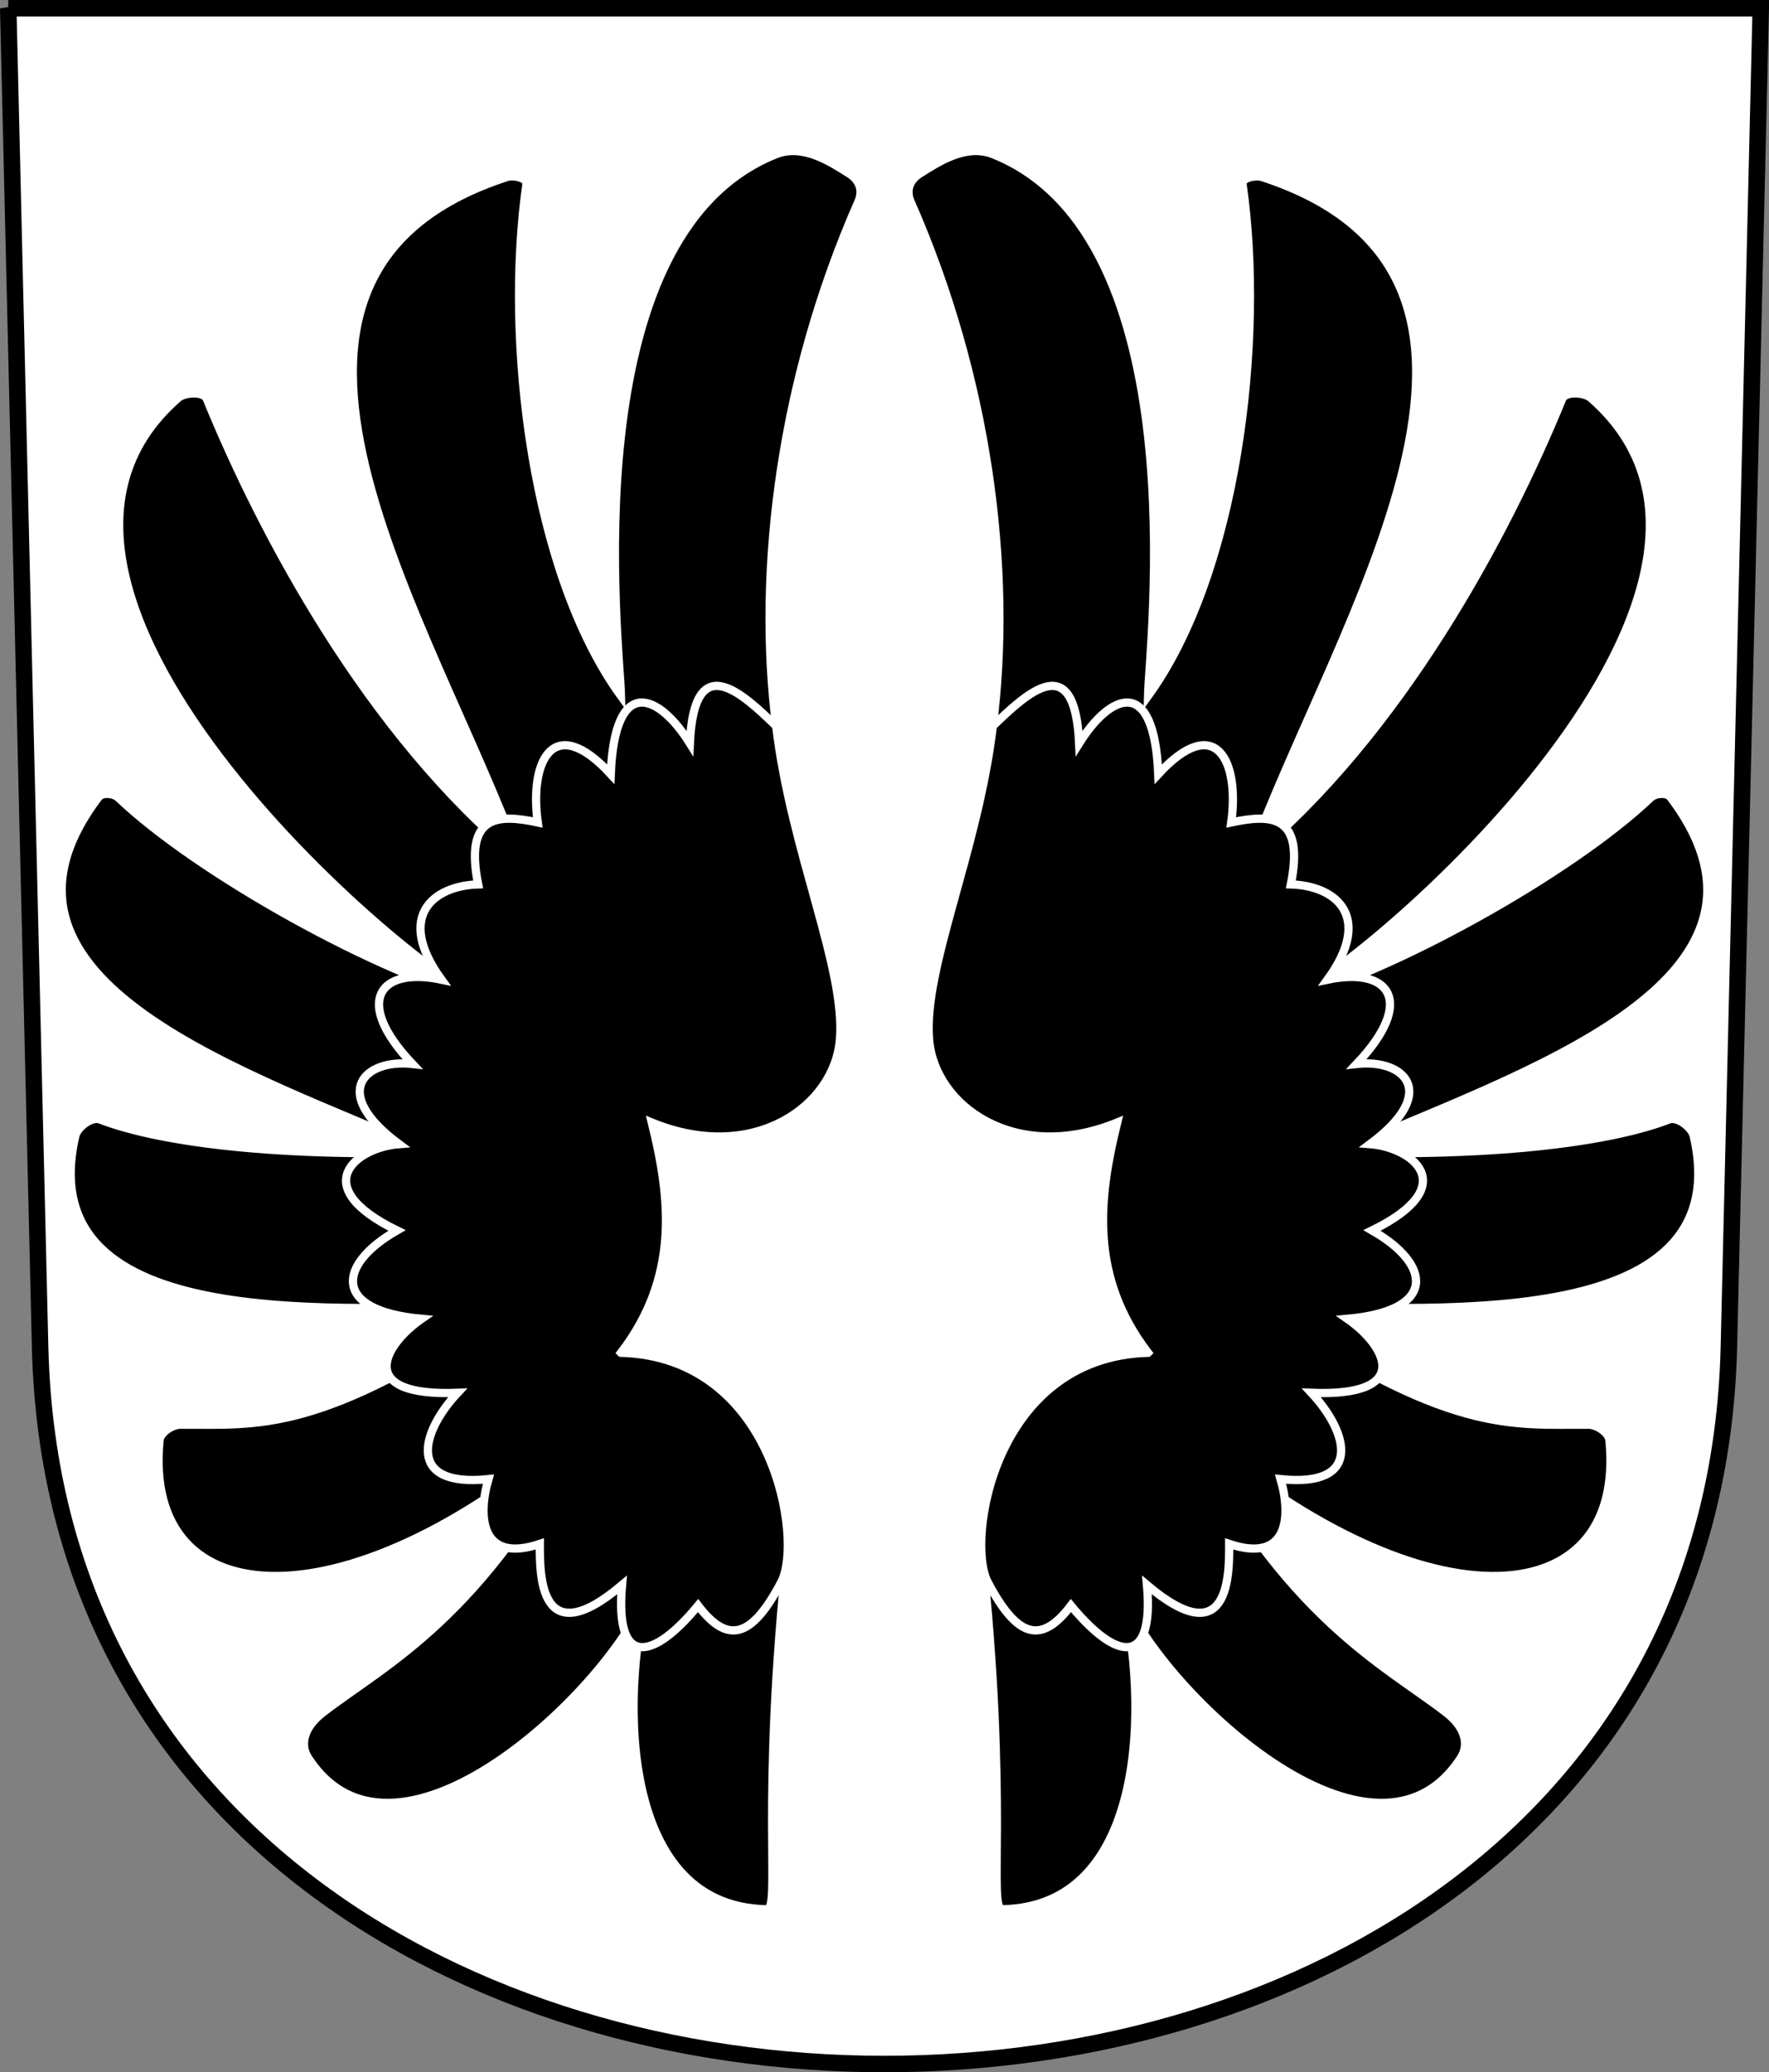 <svg xmlns="http://www.w3.org/2000/svg" xmlns:xlink="http://www.w3.org/1999/xlink" version="1.0" width="214.636" height="251.413"><rect width="100%" height="100%" fill="#808080" stroke="none"/><g transform="translate(-16.717 -803.33)"><path d="m17.717 804.33 3.866 162.409c2.761 116.006 202.142 116.006 204.904 0l3.866-162.408H17.717z" style="fill:#fff;fill-opacity:1;fill-rule:evenodd;stroke:#000;stroke-width:2;stroke-linecap:butt;stroke-miterlimit:4;stroke-dashoffset:0;stroke-opacity:1"/><g id="a"><path d="M111.497 87.317c-2.505-19.509.663-42.788 9.947-63.846.48-1.087.383-2.47-1.137-3.424-2.276-1.428-5.6-3.632-8.868-2.33-24.987 9.953-18.938 59.666-18.797 65.729C81.839 68.559 78.44 40.37 81.17 21.352c.114-.795-1.606-1.122-2.37-.873-37.383 12.179-8.906 54.057 1.474 82.66C62.02 88.061 49.173 64.006 42.393 47.411c-.396-.97-2.701-.814-3.49-.125-27.006 23.58 30.649 71.89 37.834 73.348-13.374-3.319-35.573-15.791-45.067-24.845-.568-.542-1.957-.689-2.431-.062-17.039 22.541 18.773 33.556 40.274 43.08-20.201.572-33.563-1.46-40.087-3.99-1.006-.39-2.749.943-2.992 1.994-5.662 24.457 32.873 20.78 52.617 20.574-22.915 15.729-30.479 14.409-39.9 14.463-.935.006-2.402.94-2.493 1.87-2.143 21.842 23.37 22.799 51.37-1.995-12.037 23.564-23.991 29.208-31.545 35.037-2.566 1.98-2.698 4.104-1.808 5.487 10.94 16.997 38.236-9.902 41.458-20.948-3.35 11.096-4.517 39.016 14.192 39.34 1.77.03-.876-12.531 2.556-44.202l-29.965-25.935 28.581-73.185z" transform="translate(-.578 804.33)" style="opacity:1;fill:#000;fill-opacity:1;fill-rule:evenodd;stroke:#fff;stroke-width:1px;stroke-linecap:butt;stroke-linejoin:miter;marker:none;marker-start:none;marker-mid:none;marker-end:none;stroke-miterlimit:4;stroke-dasharray:none;stroke-dashoffset:0;stroke-opacity:1;visibility:visible;display:inline;overflow:visible;enable-background:accumulate"/><path d="M92.642 163.12c7.047-9.208 6.052-18.557 3.74-27.93 12.36 5.046 22.135-2.004 22.822-10.035.744-8.699-5.925-22.813-7.734-38.069-4.126-3.965-9.943-9.534-10.474 2.095-3.695-5.918-9.09-8.5-9.6 3.74-6.984-7.587-9.885-1.566-8.854 5.86-4.857-1.042-8.932-.948-7.231 7.518-5.31.15-10.118 3.75-4.445 11.56-7.51-1.582-10.784 2.581-3.535 10.224-5.692-.638-10.182 3.369-1.621 9.726-5.165.402-11.296 5.067-.25 10.473-7.192 4.1-7.98 9.732 2.993 10.723-4.681 3.255-8.102 9.464 4.364 8.978-4.529 4.846-6.277 11.505 3.74 10.474-1.377 4.74-.791 10.217 6.235 7.855-.008 3.625-.11 13.503 9.975 4.987-.892 10.151 3.8 9.09 9.226 2.494 3.608 4.744 6.51 3.956 10.1-2.868 2.639-5.016-.748-27.265-19.451-27.805z" transform="translate(-.578 804.33)" style="opacity:1;fill:#000;fill-opacity:1;fill-rule:evenodd;stroke:#fff;stroke-width:1px;stroke-linecap:butt;stroke-linejoin:miter;marker:none;marker-start:none;marker-mid:none;marker-end:none;stroke-miterlimit:4;stroke-dasharray:none;stroke-dashoffset:0;stroke-opacity:1;visibility:visible;display:inline;overflow:visible;enable-background:accumulate"/></g><use transform="matrix(-1 0 0 1 248.07 0)" width="248.031" height="248.031" xlink:href="#a"/></g></svg>